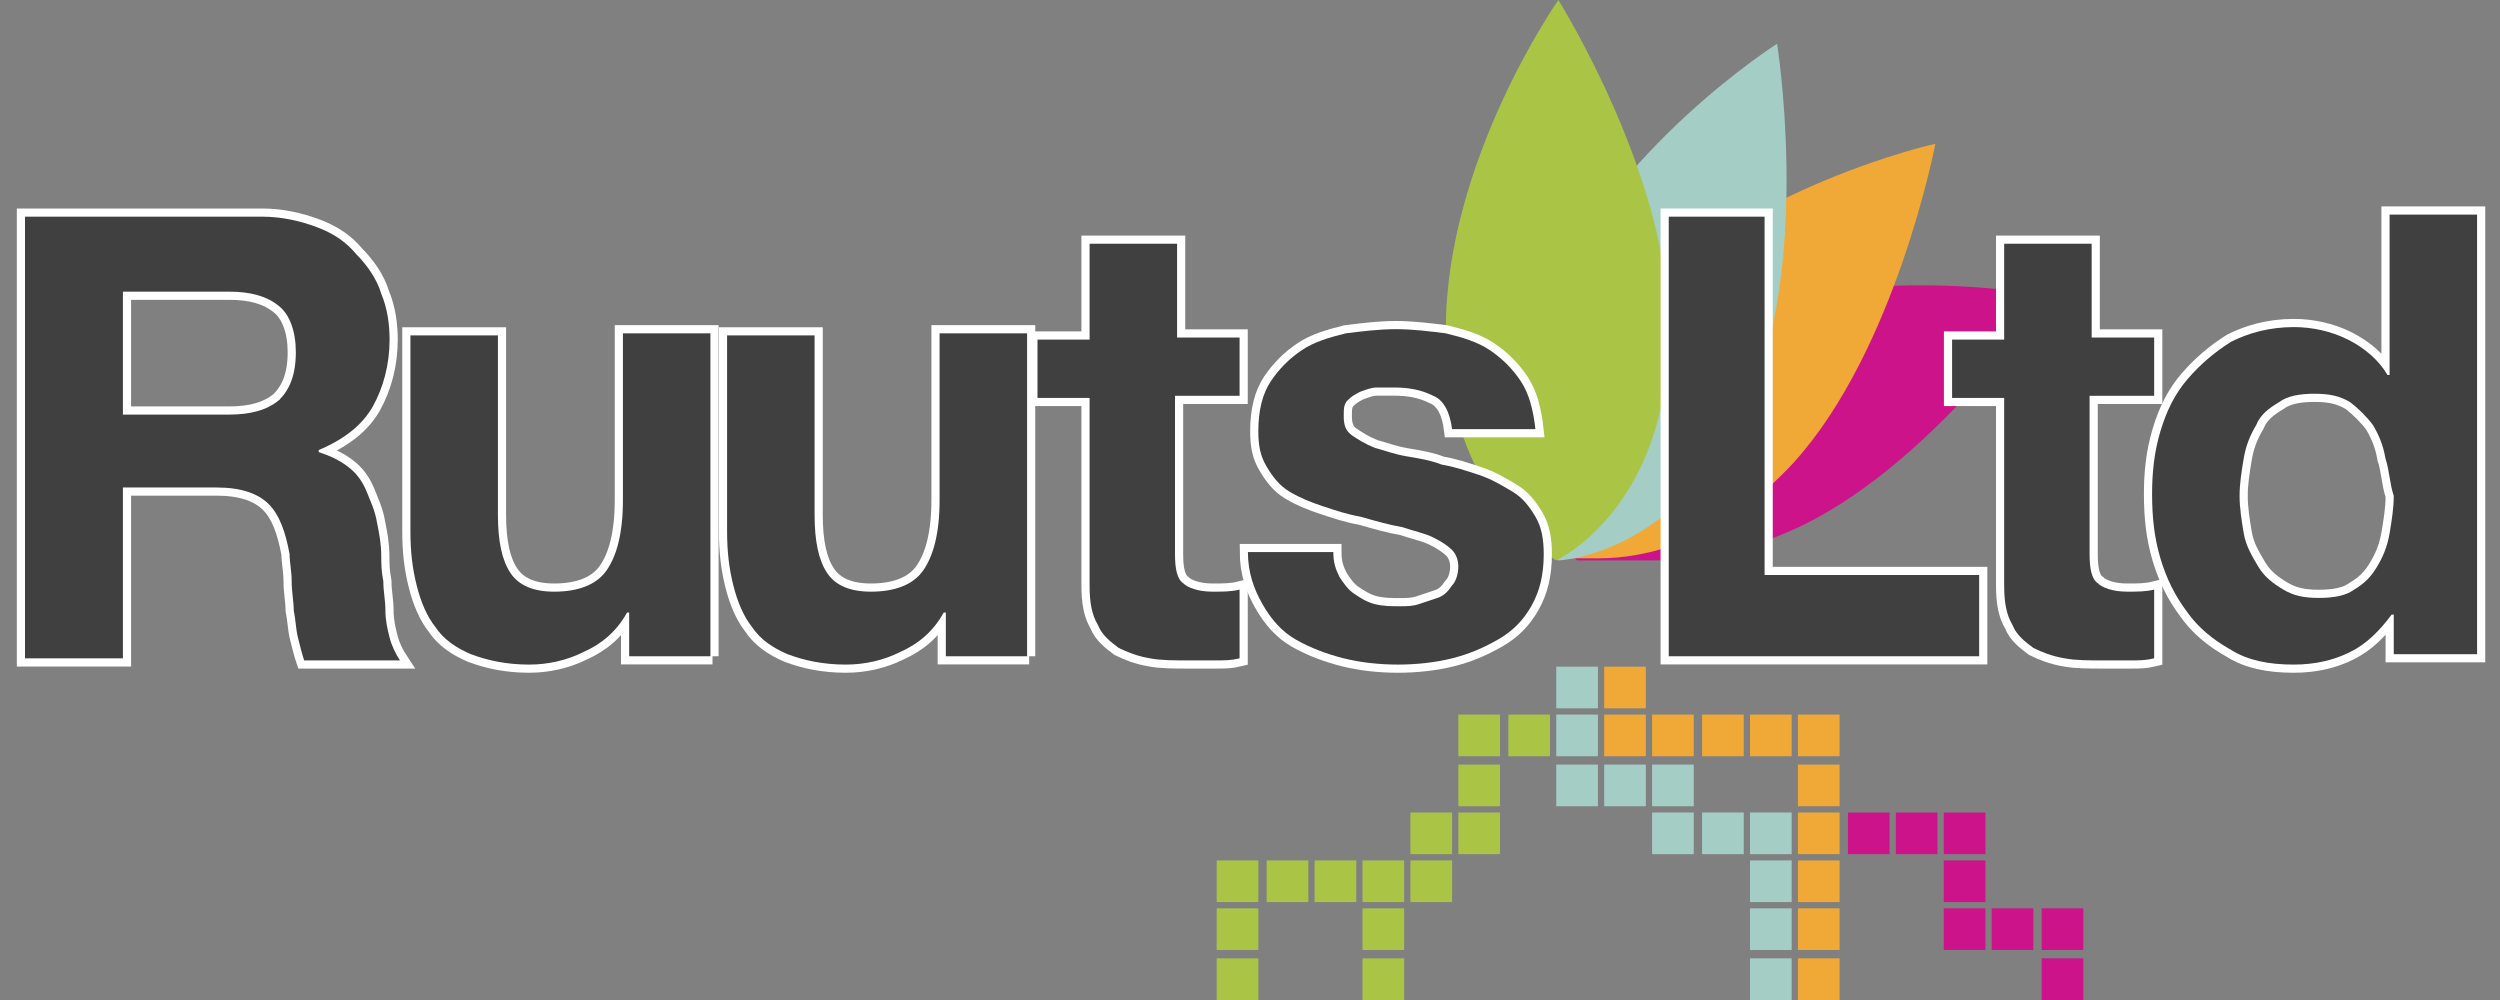 <?xml version="1.0" encoding="utf-8"?>
<!-- Generator: Adobe Illustrator 22.1.0, SVG Export Plug-In . SVG Version: 6.00 Build 0)  -->
<svg version="1.1" id="Layer_1" xmlns="http://www.w3.org/2000/svg" xmlns:xlink="http://www.w3.org/1999/xlink" x="0px" y="0px"
	 viewBox="0 0 120 48" style="enable-background:new 0 0 120 48;" xml:space="preserve">
<rect x="0" y="0" width="120" height="48" fill="#808080" stroke="none"/>
<style type="text/css">
	.st0{fill:#CC138A;}
	.st1{fill:#F0A836;}
	.st2{fill:#A4CDC6;}
	.st3{fill:#AAC446;}
	.st4{fill:#404041;}
	.st5{fill:none;stroke:#FFFFFF;stroke-width:0.784;}
</style>
<g>
	<path class="st0" d="M73.7,24.9c0,0,0.6-6.1,8-9.3c7.4-3.2,16.6-1.4,16.6-1.4l-0.1,0c0,0,0,0,0,0l0.1,0c0,0-5.7,8.4-12.4,11.3
		c-2.3,1-4.4,1.4-6.1,1.4c-4,0-4.1,0-4.1,0L73.7,24.9z"/>
	<path class="st1" d="M92.9,6.9c0,0-1.9,9.9-6.8,15.3c-3.6,3.9-7.2,4.6-9.4,4.6c-1.3,0-2,0-2,0l-0.1-0.3c0,0-1.9-5.8,3.6-11.7
		C83.8,8.9,92.9,6.9,92.9,6.9"/>
	<path class="st2" d="M85.3,2.1c0,0-7.9,5-11.1,12.5c-3.2,7.5,0.6,12.3,0.6,12.3s6-0.2,9.3-8C86.9,12.1,85.3,2.1,85.3,2.1z"/>
	<path class="st3" d="M74.8,0c0,0-5.4,7.7-5.4,15.8c0,8.1,5.3,11.1,5.3,11.1s5.4-2.5,5.4-11C80.2,8.6,74.8,0,74.8,0z"/>
	<g>
		<g>
			<path class="st4" d="M1.2,10.4h11.4c0.9,0,1.8,0.2,2.6,0.5c0.8,0.3,1.4,0.7,1.9,1.3c0.5,0.5,1,1.2,1.2,1.9
				c0.3,0.7,0.4,1.5,0.4,2.2c0,1.2-0.3,2.3-0.8,3.2c-0.5,0.9-1.4,1.6-2.6,2.1v0.1c0.6,0.2,1,0.4,1.4,0.7c0.4,0.3,0.7,0.7,0.9,1.2
				c0.2,0.5,0.4,0.9,0.5,1.5c0.1,0.5,0.2,1,0.2,1.6c0,0.3,0,0.7,0.1,1.2c0,0.5,0.1,0.9,0.1,1.4c0,0.5,0.1,0.9,0.2,1.3
				c0.1,0.4,0.3,0.8,0.5,1.1h-4.6c-0.1-0.3-0.2-0.7-0.3-1.1c-0.1-0.4-0.1-0.8-0.2-1.3c0-0.4-0.1-0.9-0.1-1.4c0-0.5-0.1-0.9-0.1-1.3
				c-0.2-1.1-0.5-1.9-1-2.4c-0.5-0.5-1.3-0.8-2.5-0.8H5.9v8.2H1.2V10.4z M5.9,19.9H11c1,0,1.8-0.2,2.4-0.7c0.5-0.5,0.8-1.2,0.8-2.3
				c0-1-0.3-1.8-0.8-2.2C12.8,14.2,12,14,11,14H5.9V19.9z"/>
			<path class="st4" d="M34.2,31.5h-4v-2.1h-0.1c-0.5,0.9-1.2,1.5-2.1,1.9c-0.8,0.4-1.7,0.6-2.6,0.6c-1.1,0-2-0.2-2.8-0.5
				c-0.7-0.3-1.3-0.7-1.7-1.3c-0.4-0.5-0.7-1.2-0.9-2c-0.2-0.8-0.3-1.6-0.3-2.6v-9.4h4.2v8.6c0,1.3,0.2,2.2,0.6,2.8
				c0.4,0.6,1.1,0.9,2.1,0.9c1.1,0,2-0.3,2.5-1c0.5-0.7,0.8-1.8,0.8-3.4v-8h4.2V31.5z"/>
			<path class="st4" d="M49.4,31.5h-4v-2.1h-0.1c-0.5,0.9-1.2,1.5-2.1,1.9c-0.8,0.4-1.7,0.6-2.6,0.6c-1.1,0-2-0.2-2.8-0.5
				c-0.7-0.3-1.3-0.7-1.7-1.3c-0.4-0.5-0.7-1.2-0.9-2c-0.2-0.8-0.3-1.6-0.3-2.6v-9.4h4.2v8.6c0,1.3,0.2,2.2,0.6,2.8
				c0.4,0.6,1.1,0.9,2.1,0.9c1.1,0,2-0.3,2.5-1c0.5-0.7,0.8-1.8,0.8-3.4v-8h4.2V31.5z"/>
			<path class="st4" d="M56.4,16.2h3.1V19h-3.1v7.6c0,0.7,0.1,1.2,0.4,1.4c0.2,0.2,0.7,0.4,1.4,0.4c0.5,0,0.9,0,1.3-0.1v3.3
				c-0.4,0.1-0.7,0.1-1.2,0.1c-0.4,0-0.9,0-1.3,0c-0.6,0-1.3,0-1.8-0.1c-0.6-0.1-1.1-0.3-1.5-0.5c-0.4-0.3-0.8-0.6-1-1.1
				c-0.3-0.5-0.4-1.1-0.4-1.9v-9h-2.5v-2.8h2.5v-4.6h4.2V16.2z"/>
			<path class="st4" d="M64,26.5c0,0.5,0.1,0.8,0.3,1.2c0.2,0.3,0.4,0.6,0.7,0.8c0.3,0.2,0.6,0.4,1,0.5c0.4,0.1,0.8,0.1,1.2,0.1
				c0.3,0,0.6,0,0.9-0.1c0.3-0.1,0.6-0.2,0.9-0.3c0.3-0.1,0.5-0.3,0.7-0.6c0.2-0.2,0.3-0.6,0.3-0.9c0-0.3-0.1-0.6-0.3-0.8
				c-0.2-0.2-0.5-0.4-0.9-0.6c-0.4-0.2-0.9-0.3-1.5-0.5c-0.6-0.1-1.3-0.3-2-0.5c-0.6-0.1-1.2-0.3-1.8-0.5c-0.6-0.2-1.1-0.4-1.6-0.7
				c-0.5-0.3-0.8-0.7-1.1-1.2c-0.3-0.5-0.4-1-0.4-1.7c0-1,0.2-1.8,0.6-2.4c0.4-0.6,0.9-1.1,1.5-1.5c0.6-0.4,1.3-0.6,2.1-0.8
				c0.8-0.1,1.6-0.2,2.4-0.2c0.8,0,1.6,0.1,2.4,0.2c0.8,0.2,1.5,0.4,2.1,0.8c0.6,0.4,1.1,0.9,1.5,1.5c0.4,0.6,0.6,1.4,0.7,2.3h-4
				c-0.1-0.8-0.4-1.4-0.9-1.6c-0.6-0.3-1.2-0.4-1.9-0.4c-0.2,0-0.5,0-0.8,0c-0.3,0-0.5,0.1-0.8,0.2c-0.2,0.1-0.4,0.2-0.6,0.4
				c-0.2,0.2-0.2,0.4-0.2,0.8c0,0.4,0.1,0.7,0.4,0.9c0.3,0.2,0.6,0.4,1.1,0.6c0.4,0.1,0.9,0.3,1.5,0.4c0.6,0.1,1.2,0.2,1.7,0.4
				c0.6,0.1,1.2,0.3,1.8,0.5c0.6,0.2,1.1,0.5,1.6,0.8c0.5,0.3,0.8,0.7,1.1,1.2c0.3,0.5,0.4,1.1,0.4,1.8c0,1-0.2,1.8-0.6,2.5
				c-0.4,0.7-0.9,1.2-1.6,1.6c-0.7,0.4-1.4,0.7-2.2,0.9c-0.8,0.2-1.7,0.3-2.6,0.3c-0.9,0-1.8-0.1-2.6-0.3c-0.8-0.2-1.6-0.5-2.3-0.9
				c-0.7-0.4-1.2-1-1.6-1.7c-0.4-0.7-0.7-1.5-0.7-2.5H64z"/>
			<path class="st4" d="M80.1,10.4h4.6v17.2H95v3.9H80.1V10.4z"/>
			<path class="st4" d="M100.3,16.2h3.1V19h-3.1v7.6c0,0.7,0.1,1.2,0.4,1.4c0.2,0.2,0.7,0.4,1.4,0.4c0.5,0,0.9,0,1.3-0.1v3.3
				c-0.4,0.1-0.7,0.1-1.2,0.1c-0.4,0-0.9,0-1.3,0c-0.6,0-1.3,0-1.8-0.1c-0.6-0.1-1.1-0.3-1.5-0.5c-0.4-0.3-0.8-0.6-1-1.1
				c-0.3-0.5-0.4-1.1-0.4-1.9v-9h-2.5v-2.8h2.5v-4.6h4.2V16.2z"/>
			<path class="st4" d="M114.8,29.5L114.8,29.5c-0.6,0.8-1.2,1.4-2,1.8c-0.8,0.4-1.7,0.6-2.7,0.6c-1.2,0-2.2-0.2-3-0.7
				c-0.9-0.5-1.6-1.1-2.1-1.8c-0.6-0.8-1-1.6-1.3-2.6c-0.3-1-0.4-2-0.4-3.1c0-1,0.1-2,0.4-3c0.3-1,0.7-1.8,1.3-2.5
				c0.6-0.7,1.3-1.3,2.1-1.8c0.8-0.4,1.8-0.7,3-0.7c0.9,0,1.8,0.2,2.6,0.6c0.8,0.4,1.5,1,1.9,1.7h0.1v-7.7h4.2v21.1h-4V29.5z
				 M114.5,22c-0.1-0.6-0.3-1.1-0.6-1.6c-0.3-0.4-0.7-0.8-1.1-1.1c-0.5-0.3-1-0.4-1.7-0.4c-0.7,0-1.3,0.1-1.7,0.4
				c-0.5,0.3-0.9,0.6-1.1,1.1c-0.3,0.5-0.5,1-0.6,1.6c-0.1,0.6-0.2,1.2-0.2,1.8c0,0.6,0.1,1.2,0.2,1.8c0.1,0.6,0.4,1.1,0.7,1.6
				c0.3,0.5,0.7,0.8,1.2,1.1c0.5,0.3,1,0.4,1.7,0.4c0.7,0,1.3-0.1,1.7-0.4c0.5-0.3,0.8-0.6,1.1-1.1c0.3-0.5,0.5-1,0.6-1.6
				c0.1-0.6,0.2-1.2,0.2-1.8C114.7,23.2,114.7,22.6,114.5,22z"/>
		</g>
		<g>
			<path class="st5" d="M1.2,10.4h11.4c0.9,0,1.8,0.2,2.6,0.5c0.8,0.3,1.4,0.7,1.9,1.3c0.5,0.5,1,1.2,1.2,1.9
				c0.3,0.7,0.4,1.5,0.4,2.2c0,1.2-0.3,2.3-0.8,3.2c-0.5,0.9-1.4,1.6-2.6,2.1v0.1c0.6,0.2,1,0.4,1.4,0.7c0.4,0.3,0.7,0.7,0.9,1.2
				c0.2,0.5,0.4,0.9,0.5,1.5c0.1,0.5,0.2,1,0.2,1.6c0,0.3,0,0.7,0.1,1.2c0,0.5,0.1,0.9,0.1,1.4c0,0.5,0.1,0.9,0.2,1.3
				c0.1,0.4,0.3,0.8,0.5,1.1h-4.6c-0.1-0.3-0.2-0.7-0.3-1.1c-0.1-0.4-0.1-0.8-0.2-1.3c0-0.4-0.1-0.9-0.1-1.4c0-0.5-0.1-0.9-0.1-1.3
				c-0.2-1.1-0.5-1.9-1-2.4c-0.5-0.5-1.3-0.8-2.5-0.8H5.9v8.2H1.2V10.4z M5.9,19.9H11c1,0,1.8-0.2,2.4-0.7c0.5-0.5,0.8-1.2,0.8-2.3
				c0-1-0.3-1.8-0.8-2.2C12.8,14.2,12,14,11,14H5.9V19.9z"/>
			<path class="st5" d="M34.2,31.5h-4v-2.1h-0.1c-0.5,0.9-1.2,1.5-2.1,1.9c-0.8,0.4-1.7,0.6-2.6,0.6c-1.1,0-2-0.2-2.8-0.5
				c-0.7-0.3-1.3-0.7-1.7-1.3c-0.4-0.5-0.7-1.2-0.9-2c-0.2-0.8-0.3-1.6-0.3-2.6v-9.4h4.2v8.6c0,1.3,0.2,2.2,0.6,2.8
				c0.4,0.6,1.1,0.9,2.1,0.9c1.1,0,2-0.3,2.5-1c0.5-0.7,0.8-1.8,0.8-3.4v-8h4.2V31.5z"/>
			<path class="st5" d="M49.4,31.5h-4v-2.1h-0.1c-0.5,0.9-1.2,1.5-2.1,1.9c-0.8,0.4-1.7,0.6-2.6,0.6c-1.1,0-2-0.2-2.8-0.5
				c-0.7-0.3-1.3-0.7-1.7-1.3c-0.4-0.5-0.7-1.2-0.9-2c-0.2-0.8-0.3-1.6-0.3-2.6v-9.4h4.2v8.6c0,1.3,0.2,2.2,0.6,2.8
				c0.4,0.6,1.1,0.9,2.1,0.9c1.1,0,2-0.3,2.5-1c0.5-0.7,0.8-1.8,0.8-3.4v-8h4.2V31.5z"/>
			<path class="st5" d="M56.4,16.2h3.1V19h-3.1v7.6c0,0.7,0.1,1.2,0.4,1.4c0.2,0.2,0.7,0.4,1.4,0.4c0.5,0,0.9,0,1.3-0.1v3.3
				c-0.4,0.1-0.7,0.1-1.2,0.1c-0.4,0-0.9,0-1.3,0c-0.6,0-1.3,0-1.8-0.1c-0.6-0.1-1.1-0.3-1.5-0.5c-0.4-0.3-0.8-0.6-1-1.1
				c-0.3-0.5-0.4-1.1-0.4-1.9v-9h-2.5v-2.8h2.5v-4.6h4.2V16.2z"/>
			<path class="st5" d="M64,26.5c0,0.5,0.1,0.8,0.3,1.2c0.2,0.3,0.4,0.6,0.7,0.8c0.3,0.2,0.6,0.4,1,0.5c0.4,0.1,0.8,0.1,1.2,0.1
				c0.3,0,0.6,0,0.9-0.1c0.3-0.1,0.6-0.2,0.9-0.3c0.3-0.1,0.5-0.3,0.7-0.6c0.2-0.2,0.3-0.6,0.3-0.9c0-0.3-0.1-0.6-0.3-0.8
				c-0.2-0.2-0.5-0.4-0.9-0.6c-0.4-0.2-0.9-0.3-1.5-0.5c-0.6-0.1-1.3-0.3-2-0.5c-0.6-0.1-1.2-0.3-1.8-0.5c-0.6-0.2-1.1-0.4-1.6-0.7
				c-0.5-0.3-0.8-0.7-1.1-1.2c-0.3-0.5-0.4-1-0.4-1.7c0-1,0.2-1.8,0.6-2.4c0.4-0.6,0.9-1.1,1.5-1.5c0.6-0.4,1.3-0.6,2.1-0.8
				c0.8-0.1,1.6-0.2,2.4-0.2c0.8,0,1.6,0.1,2.4,0.2c0.8,0.2,1.5,0.4,2.1,0.8c0.6,0.4,1.1,0.9,1.5,1.5c0.4,0.6,0.6,1.4,0.7,2.3h-4
				c-0.1-0.8-0.4-1.4-0.9-1.6c-0.6-0.3-1.2-0.4-1.9-0.4c-0.2,0-0.5,0-0.8,0c-0.3,0-0.5,0.1-0.8,0.2c-0.2,0.1-0.4,0.2-0.6,0.4
				c-0.2,0.2-0.2,0.4-0.2,0.8c0,0.4,0.1,0.7,0.4,0.9c0.3,0.2,0.6,0.4,1.1,0.6c0.4,0.1,0.9,0.3,1.5,0.4c0.6,0.1,1.2,0.2,1.7,0.4
				c0.6,0.1,1.2,0.3,1.8,0.5c0.6,0.2,1.1,0.5,1.6,0.8c0.5,0.3,0.8,0.7,1.1,1.2c0.3,0.5,0.4,1.1,0.4,1.8c0,1-0.2,1.8-0.6,2.5
				c-0.4,0.7-0.9,1.2-1.6,1.6c-0.7,0.4-1.4,0.7-2.2,0.9c-0.8,0.2-1.7,0.3-2.6,0.3c-0.9,0-1.8-0.1-2.6-0.3c-0.8-0.2-1.6-0.5-2.3-0.9
				c-0.7-0.4-1.2-1-1.6-1.7c-0.4-0.7-0.7-1.5-0.7-2.5H64z"/>
			<path class="st5" d="M80.1,10.4h4.6v17.2H95v3.9H80.1V10.4z"/>
			<path class="st5" d="M100.3,16.2h3.1V19h-3.1v7.6c0,0.7,0.1,1.2,0.4,1.4c0.2,0.2,0.7,0.4,1.4,0.4c0.5,0,0.9,0,1.3-0.1v3.3
				c-0.4,0.1-0.7,0.1-1.2,0.1c-0.4,0-0.9,0-1.3,0c-0.6,0-1.3,0-1.8-0.1c-0.6-0.1-1.1-0.3-1.5-0.5c-0.4-0.3-0.8-0.6-1-1.1
				c-0.3-0.5-0.4-1.1-0.4-1.9v-9h-2.5v-2.8h2.5v-4.6h4.2V16.2z"/>
			<path class="st5" d="M114.8,29.5L114.8,29.5c-0.6,0.8-1.2,1.4-2,1.8c-0.8,0.4-1.7,0.6-2.7,0.6c-1.2,0-2.2-0.2-3-0.7
				c-0.9-0.5-1.6-1.1-2.1-1.8c-0.6-0.8-1-1.6-1.3-2.6c-0.3-1-0.4-2-0.4-3.1c0-1,0.1-2,0.4-3c0.3-1,0.7-1.8,1.3-2.5
				c0.6-0.7,1.3-1.3,2.1-1.8c0.8-0.4,1.8-0.7,3-0.7c0.9,0,1.8,0.2,2.6,0.6c0.8,0.4,1.5,1,1.9,1.7h0.1v-7.7h4.2v21.1h-4V29.5z
				 M114.5,22c-0.1-0.6-0.3-1.1-0.6-1.6c-0.3-0.4-0.7-0.8-1.1-1.1c-0.5-0.3-1-0.4-1.7-0.4c-0.7,0-1.3,0.1-1.7,0.4
				c-0.5,0.3-0.9,0.6-1.1,1.1c-0.3,0.5-0.5,1-0.6,1.6c-0.1,0.6-0.2,1.2-0.2,1.8c0,0.6,0.1,1.2,0.2,1.8c0.1,0.6,0.4,1.1,0.7,1.6
				c0.3,0.5,0.7,0.8,1.2,1.1c0.5,0.3,1,0.4,1.7,0.4c0.7,0,1.3-0.1,1.7-0.4c0.5-0.3,0.8-0.6,1.1-1.1c0.3-0.5,0.5-1,0.6-1.6
				c0.1-0.6,0.2-1.2,0.2-1.8C114.7,23.2,114.7,22.6,114.5,22z"/>
		</g>
		<g>
			<path class="st4" d="M1.2,10.4h11.4c0.9,0,1.8,0.2,2.6,0.5c0.8,0.3,1.4,0.7,1.9,1.3c0.5,0.5,1,1.2,1.2,1.9
				c0.3,0.7,0.4,1.5,0.4,2.2c0,1.2-0.3,2.3-0.8,3.2c-0.5,0.9-1.4,1.6-2.6,2.1v0.1c0.6,0.2,1,0.4,1.4,0.7c0.4,0.3,0.7,0.7,0.9,1.2
				c0.2,0.5,0.4,0.9,0.5,1.5c0.1,0.5,0.2,1,0.2,1.6c0,0.3,0,0.7,0.1,1.2c0,0.5,0.1,0.9,0.1,1.4c0,0.5,0.1,0.9,0.2,1.3
				c0.1,0.4,0.3,0.8,0.5,1.1h-4.6c-0.1-0.3-0.2-0.7-0.3-1.1c-0.1-0.4-0.1-0.8-0.2-1.3c0-0.4-0.1-0.9-0.1-1.4c0-0.5-0.1-0.9-0.1-1.3
				c-0.2-1.1-0.5-1.9-1-2.4c-0.5-0.5-1.3-0.8-2.5-0.8H5.9v8.2H1.2V10.4z M5.9,19.9H11c1,0,1.8-0.2,2.4-0.7c0.5-0.5,0.8-1.2,0.8-2.3
				c0-1-0.3-1.8-0.8-2.2C12.8,14.2,12,14,11,14H5.9V19.9z"/>
			<path class="st4" d="M34.2,31.5h-4v-2.1h-0.1c-0.5,0.9-1.2,1.5-2.1,1.9c-0.8,0.4-1.7,0.6-2.6,0.6c-1.1,0-2-0.2-2.8-0.5
				c-0.7-0.3-1.3-0.7-1.7-1.3c-0.4-0.5-0.7-1.2-0.9-2c-0.2-0.8-0.3-1.6-0.3-2.6v-9.4h4.2v8.6c0,1.3,0.2,2.2,0.6,2.8
				c0.4,0.6,1.1,0.9,2.1,0.9c1.1,0,2-0.3,2.5-1c0.5-0.7,0.8-1.8,0.8-3.4v-8h4.2V31.5z"/>
			<path class="st4" d="M49.4,31.5h-4v-2.1h-0.1c-0.5,0.9-1.2,1.5-2.1,1.9c-0.8,0.4-1.7,0.6-2.6,0.6c-1.1,0-2-0.2-2.8-0.5
				c-0.7-0.3-1.3-0.7-1.7-1.3c-0.4-0.5-0.7-1.2-0.9-2c-0.2-0.8-0.3-1.6-0.3-2.6v-9.4h4.2v8.6c0,1.3,0.2,2.2,0.6,2.8
				c0.4,0.6,1.1,0.9,2.1,0.9c1.1,0,2-0.3,2.5-1c0.5-0.7,0.8-1.8,0.8-3.4v-8h4.2V31.5z"/>
			<path class="st4" d="M56.4,16.2h3.1V19h-3.1v7.6c0,0.7,0.1,1.2,0.4,1.4c0.2,0.2,0.7,0.4,1.4,0.4c0.5,0,0.9,0,1.3-0.1v3.3
				c-0.4,0.1-0.7,0.1-1.2,0.1c-0.4,0-0.9,0-1.3,0c-0.6,0-1.3,0-1.8-0.1c-0.6-0.1-1.1-0.3-1.5-0.5c-0.4-0.3-0.8-0.6-1-1.1
				c-0.3-0.5-0.4-1.1-0.4-1.9v-9h-2.5v-2.8h2.5v-4.6h4.2V16.2z"/>
			<path class="st4" d="M64,26.5c0,0.5,0.1,0.8,0.3,1.2c0.2,0.3,0.4,0.6,0.7,0.8c0.3,0.2,0.6,0.4,1,0.5c0.4,0.1,0.8,0.1,1.2,0.1
				c0.3,0,0.6,0,0.9-0.1c0.3-0.1,0.6-0.2,0.9-0.3c0.3-0.1,0.5-0.3,0.7-0.6c0.2-0.2,0.3-0.6,0.3-0.9c0-0.3-0.1-0.6-0.3-0.8
				c-0.2-0.2-0.5-0.4-0.9-0.6c-0.4-0.2-0.9-0.3-1.5-0.5c-0.6-0.1-1.3-0.3-2-0.5c-0.6-0.1-1.2-0.3-1.8-0.5c-0.6-0.2-1.1-0.4-1.6-0.7
				c-0.5-0.3-0.8-0.7-1.1-1.2c-0.3-0.5-0.4-1-0.4-1.7c0-1,0.2-1.8,0.6-2.4c0.4-0.6,0.9-1.1,1.5-1.5c0.6-0.4,1.3-0.6,2.1-0.8
				c0.8-0.1,1.6-0.2,2.4-0.2c0.8,0,1.6,0.1,2.4,0.2c0.8,0.2,1.5,0.4,2.1,0.8c0.6,0.4,1.1,0.9,1.5,1.5c0.4,0.6,0.6,1.4,0.7,2.3h-4
				c-0.1-0.8-0.4-1.4-0.9-1.6c-0.6-0.3-1.2-0.4-1.9-0.4c-0.2,0-0.5,0-0.8,0c-0.3,0-0.5,0.1-0.8,0.2c-0.2,0.1-0.4,0.2-0.6,0.4
				c-0.2,0.2-0.2,0.4-0.2,0.8c0,0.4,0.1,0.7,0.4,0.9c0.3,0.2,0.6,0.4,1.1,0.6c0.4,0.1,0.9,0.3,1.5,0.4c0.6,0.1,1.2,0.2,1.7,0.4
				c0.6,0.1,1.2,0.3,1.8,0.5c0.6,0.2,1.1,0.5,1.6,0.8c0.5,0.3,0.8,0.7,1.1,1.2c0.3,0.5,0.4,1.1,0.4,1.8c0,1-0.2,1.8-0.6,2.5
				c-0.4,0.7-0.9,1.2-1.6,1.6c-0.7,0.4-1.4,0.7-2.2,0.9c-0.8,0.2-1.7,0.3-2.6,0.3c-0.9,0-1.8-0.1-2.6-0.3c-0.8-0.2-1.6-0.5-2.3-0.9
				c-0.7-0.4-1.2-1-1.6-1.7c-0.4-0.7-0.7-1.5-0.7-2.5H64z"/>
			<path class="st4" d="M80.1,10.4h4.6v17.2H95v3.9H80.1V10.4z"/>
			<path class="st4" d="M100.3,16.2h3.1V19h-3.1v7.6c0,0.7,0.1,1.2,0.4,1.4c0.2,0.2,0.7,0.4,1.4,0.4c0.5,0,0.9,0,1.3-0.1v3.3
				c-0.4,0.1-0.7,0.1-1.2,0.1c-0.4,0-0.9,0-1.3,0c-0.6,0-1.3,0-1.8-0.1c-0.6-0.1-1.1-0.3-1.5-0.5c-0.4-0.3-0.8-0.6-1-1.1
				c-0.3-0.5-0.4-1.1-0.4-1.9v-9h-2.5v-2.8h2.5v-4.6h4.2V16.2z"/>
			<path class="st4" d="M114.8,29.5L114.8,29.5c-0.6,0.8-1.2,1.4-2,1.8c-0.8,0.4-1.7,0.6-2.7,0.6c-1.2,0-2.2-0.2-3-0.7
				c-0.9-0.5-1.6-1.1-2.1-1.8c-0.6-0.8-1-1.6-1.3-2.6c-0.3-1-0.4-2-0.4-3.1c0-1,0.1-2,0.4-3c0.3-1,0.7-1.8,1.3-2.5
				c0.6-0.7,1.3-1.3,2.1-1.8c0.8-0.4,1.8-0.7,3-0.7c0.9,0,1.8,0.2,2.6,0.6c0.8,0.4,1.5,1,1.9,1.7h0.1v-7.7h4.2v21.1h-4V29.5z
				 M114.5,22c-0.1-0.6-0.3-1.1-0.6-1.6c-0.3-0.4-0.7-0.8-1.1-1.1c-0.5-0.3-1-0.4-1.7-0.4c-0.7,0-1.3,0.1-1.7,0.4
				c-0.5,0.3-0.9,0.6-1.1,1.1c-0.3,0.5-0.5,1-0.6,1.6c-0.1,0.6-0.2,1.2-0.2,1.8c0,0.6,0.1,1.2,0.2,1.8c0.1,0.6,0.4,1.1,0.7,1.6
				c0.3,0.5,0.7,0.8,1.2,1.1c0.5,0.3,1,0.4,1.7,0.4c0.7,0,1.3-0.1,1.7-0.4c0.5-0.3,0.8-0.6,1.1-1.1c0.3-0.5,0.5-1,0.6-1.6
				c0.1-0.6,0.2-1.2,0.2-1.8C114.7,23.2,114.7,22.6,114.5,22z"/>
		</g>
	</g>
	<rect x="77" y="36.7" class="st2" width="2" height="2"/>
	<rect x="65.4" y="41.3" class="st3" width="2" height="2"/>
	<rect x="70" y="39" class="st3" width="2" height="2"/>
	<rect x="79.3" y="39" class="st2" width="2" height="2"/>
	<rect x="67.7" y="39" class="st3" width="2" height="2"/>
	<rect x="81.7" y="39" class="st2" width="2" height="2"/>
	<rect x="84" y="39" class="st2" width="2" height="2"/>
	<rect x="84" y="41.3" class="st2" width="2" height="2"/>
	<rect x="70" y="34.3" class="st3" width="2" height="2"/>
	<rect x="67.7" y="41.3" class="st3" width="2" height="2"/>
	<rect x="74.7" y="36.7" class="st2" width="2" height="2"/>
	<rect x="70" y="36.7" class="st3" width="2" height="2"/>
	<rect x="79.3" y="36.7" class="st2" width="2" height="2"/>
	<rect x="74.7" y="34.3" class="st2" width="2" height="2"/>
	<rect x="84" y="34.3" class="st1" width="2" height="2"/>
	<rect x="86.3" y="41.3" class="st1" width="2" height="2"/>
	<rect x="86.3" y="43.6" class="st1" width="2" height="2"/>
	<rect x="93.3" y="43.6" class="st0" width="2" height="2"/>
	<rect x="86.3" y="46" class="st1" width="2" height="2"/>
	<rect x="86.3" y="36.7" class="st1" width="2" height="2"/>
	<rect x="86.3" y="39" class="st1" width="2" height="2"/>
	<rect x="86.3" y="34.3" class="st1" width="2" height="2"/>
	<rect x="93.3" y="41.3" class="st0" width="2" height="2"/>
	<rect x="95.6" y="43.6" class="st0" width="2" height="2"/>
	<rect x="63.1" y="41.3" class="st3" width="2" height="2"/>
	<rect x="72.4" y="34.3" class="st3" width="2" height="2"/>
	<rect x="98" y="43.6" class="st0" width="2" height="2"/>
	<rect x="98" y="46" class="st0" width="2" height="2"/>
	<rect x="93.3" y="39" class="st0" width="2" height="2"/>
	<rect x="88.7" y="39" class="st0" width="2" height="2"/>
	<rect x="91" y="39" class="st0" width="2" height="2"/>
	<rect x="81.7" y="34.3" class="st1" width="2" height="2"/>
	<rect x="79.3" y="34.3" class="st1" width="2" height="2"/>
	<rect x="77" y="34.3" class="st1" width="2" height="2"/>
	<rect x="77" y="32" class="st1" width="2" height="2"/>
	<rect x="74.7" y="32" class="st2" width="2" height="2"/>
	<rect x="84" y="43.6" class="st2" width="2" height="2"/>
	<rect x="84" y="46" class="st2" width="2" height="2"/>
	<rect x="58.4" y="41.3" class="st3" width="2" height="2"/>
	<rect x="65.4" y="46" class="st3" width="2" height="2"/>
	<rect x="65.4" y="43.6" class="st3" width="2" height="2"/>
	<rect x="58.4" y="46" class="st3" width="2" height="2"/>
	<rect x="58.4" y="43.6" class="st3" width="2" height="2"/>
	<rect x="60.8" y="41.3" class="st3" width="2" height="2"/>
</g>
</svg>
